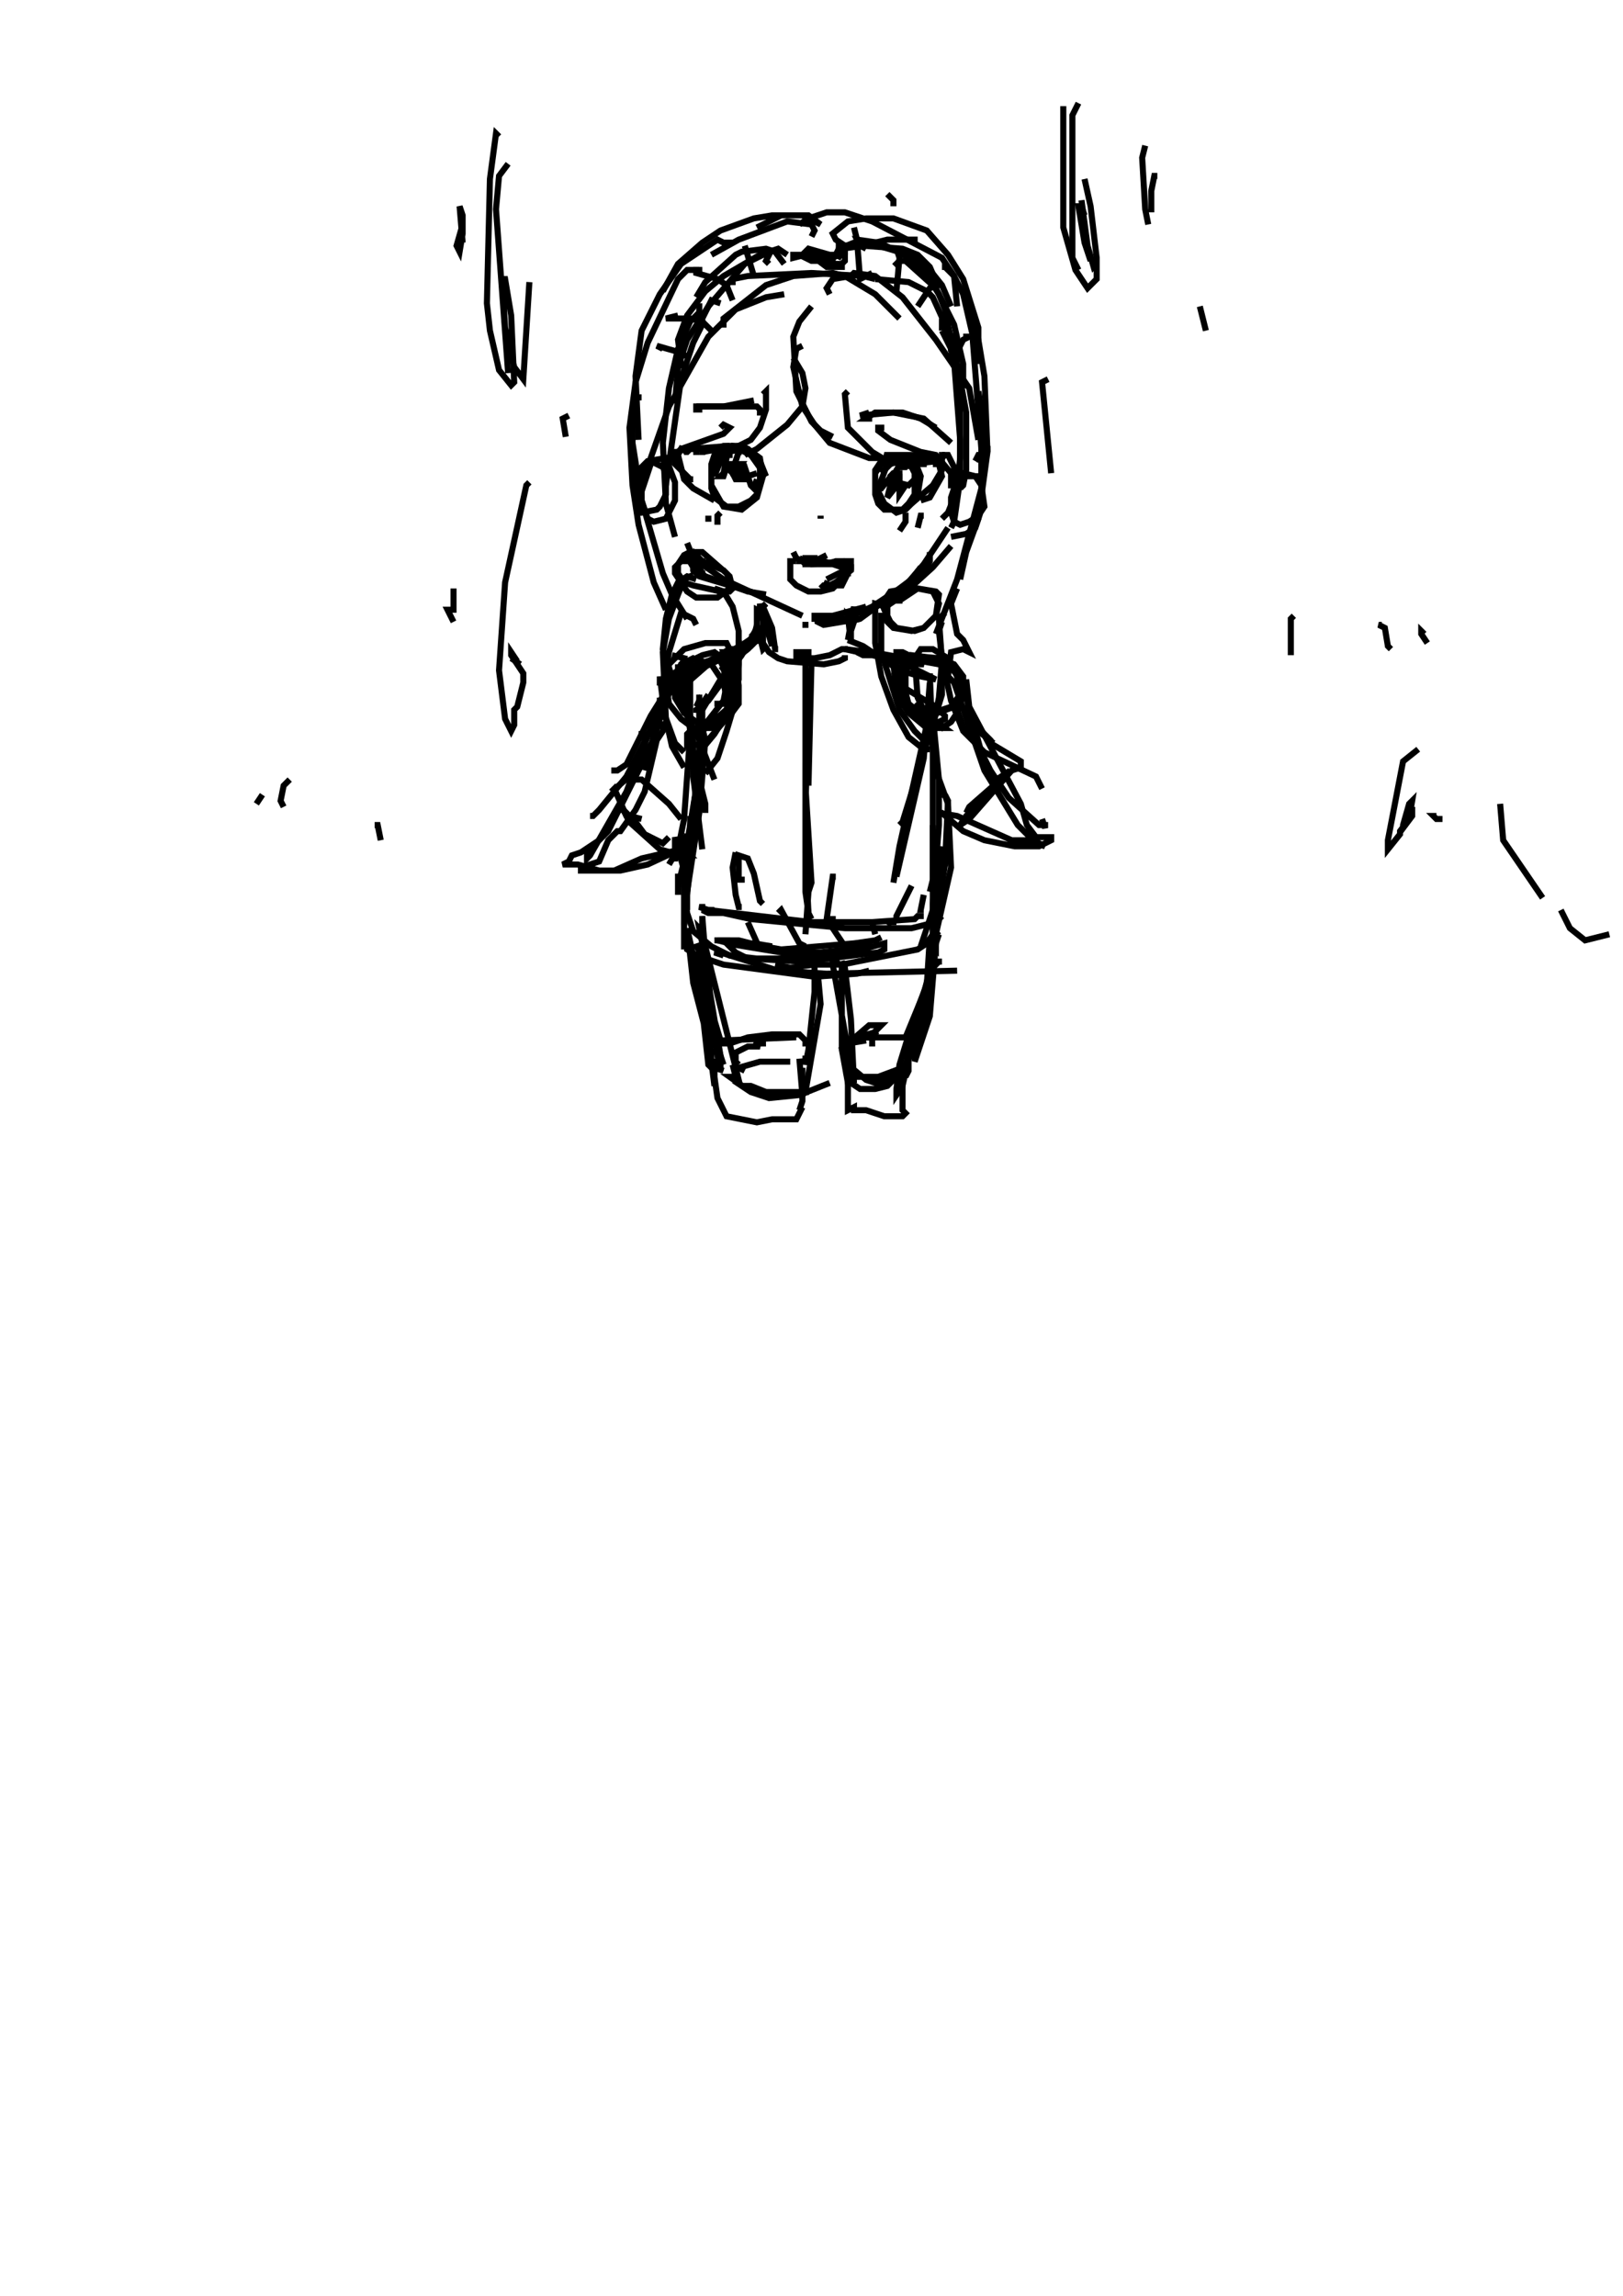 <?xml version="1.0" encoding="utf-8"?>
<!-- Generator: Adobe Illustrator 26.2.1, SVG Export Plug-In . SVG Version: 6.00 Build 0)  -->
<svg version="1.1" xmlns="http://www.w3.org/2000/svg" xmlns:xlink="http://www.w3.org/1999/xlink" x="0px" y="0px"
	 viewBox="0 0 535 757" style="enable-background:new 0 0 535 757;" xml:space="preserve">
<style type="text/css">
	.st0{fill:#FFFFFF;}
	.st1{fill:none;stroke:#000000;stroke-width:2;}
</style>
<g id="레이어_1" xmlns:ev="http://www.w3.org/2001/xml-events">
	<rect class="st0" width="535" height="757"/>
	<rect class="st0" width="535" height="757"/>
</g>
<g id="_x31_75-비">
	<g>
		<polyline class="st1" points="508.5,296 495.5,277 494.5,265 		"/>
		<polyline class="st1" points="530.5,308 522.5,310 517.5,306 514.5,300 		"/>
		<polyline class="st1" points="355.5,34 353.5,38 353.5,85 355.5,89 		"/>
		<polyline class="st1" points="350.5,35 350.5,75 354.5,89 358.5,95 361.5,92 361.5,85 359.5,68 357.5,59 		"/>
		<polyline class="st1" points="356.5,66 358.5,81 360.5,88 361.5,87 		"/>
		<polyline class="st1" points="357.5,71 356.5,68 355.5,68 357.5,80 359.5,86 		"/>
		<polyline class="st1" points="377.5,48 376.5,52 377.5,69 378.5,74 		"/>
		<polyline class="st1" points="381.5,58 380.5,58 379.5,63 379.5,70 		"/>
		<line class="st1" x1="395.5" y1="101" x2="397.5" y2="109"/>
		<polyline class="st1" points="167.5,54 164.5,58 163.5,69 167.5,123 		"/>
		<polyline class="st1" points="164.5,45 163.5,44 161.5,59 160.5,100 161.5,109 164.5,122 168.5,127 169.5,126 168.5,104 166.5,92 
			165.5,92 166.5,108 169.5,121 172.5,125 174.5,93 		"/>
		<polyline class="st1" points="152.5,74 150.5,81 151.5,83 152.5,77 152.5,71 151.5,68 152.5,80 		"/>
		<polyline class="st1" points="187.5,137 185.5,138 186.5,144 		"/>
		<polyline class="st1" points="345.5,125 343.5,126 346.5,156 		"/>
		<polyline class="st1" points="174.5,159 173.5,160 166.5,192 164.5,221 166.5,237 168.5,241 169.5,239 169.5,234 170.5,233 
			172.5,225 172.5,222 168.5,216 168.5,215 170.5,218 		"/>
		<line class="st1" x1="171.5" y1="219" x2="168.5" y2="217"/>
		<polyline class="st1" points="150.5,195 149.5,195 149.5,201 147.5,201 149.5,205 		"/>
		<polyline class="st1" points="426.5,203 425.5,204 425.5,216 		"/>
		<polyline class="st1" points="455.5,206 454.5,206 456.5,207 457.5,213 458.5,214 		"/>
		<polyline class="st1" points="469.5,209 468.5,208 468.5,209 470.5,212 		"/>
		<line class="st1" x1="86.5" y1="262" x2="84.5" y2="265"/>
		<polyline class="st1" points="95.5,257 93.5,259 92.5,264 93.5,266 		"/>
		<polyline class="st1" points="123.5,272 124.5,272 125.5,277 		"/>
		<polyline class="st1" points="467.5,247 462.5,251 457.5,277 457.5,280 461.5,275 461.5,274 464.5,270 465.5,264 464.5,265 
			462.5,272 462.5,273 465.5,269 465.5,266 465.5,269 		"/>
		<polyline class="st1" points="475.5,270 473.5,270 472.5,269 473.5,269 		"/>
	</g>
</g>
<g id="_x31_75-사람">
	<g>
		<polyline class="st1" points="231.5,101 230.5,101 230.5,103 227.5,106 223.5,115 220.5,128 218.5,146 219.5,166 222.5,177 		"/>
		<polyline class="st1" points="241.5,94 241.5,92 246.5,91 267.5,90 284.5,91 288.5,92 		"/>
		<polyline class="st1" points="288.5,92 299.5,93 305.5,96 307.5,98 312.5,109 314.5,121 		"/>
		<polyline class="st1" points="311.5,108 314.5,112 316.5,128 316.5,151 315.5,160 		"/>
		<polyline class="st1" points="310.5,109 310.5,106 311.5,106 314.5,119 316.5,145 316.5,158 314.5,172 313.5,174 		"/>
		<polyline class="st1" points="225.5,182 228.5,187 232.5,190 246.5,195 252.5,196 		"/>
		<polyline class="st1" points="226.5,179 228.5,184 238.5,191 264.5,203 		"/>
		<polyline class="st1" points="313.5,180 307.5,187 296.5,197 290.5,201 		"/>
		<polyline class="st1" points="312.5,174 304.5,186 298.5,193 283.5,204 279.5,205 		"/>
		<polyline class="st1" points="303.5,187 300.5,191 296.5,194 287.5,200 278.5,204 		"/>
		<polyline class="st1" points="271.5,203 268.5,203 268.5,204 269.5,204 269.5,205 271.5,206 283.5,204 269.5,204 269.5,203 
			274.5,203 285.5,200 		"/>
		<polyline class="st1" points="238.5,151 238.5,150 241.5,147 246.5,148 250.5,151 251.5,157 249.5,164 244.5,168 238.5,167 
			234.5,160 234.5,153 235.5,150 240.5,148 243.5,148 249.5,151 250.5,154 250.5,159 249.5,163 247.5,165 243.5,167 239.5,167 
			235.5,164 234.5,161 234.5,157 236.5,152 239.5,149 245.5,148 246.5,150 		"/>
		<polyline class="st1" points="290.5,153 288.5,156 288.5,163 289.5,166 291.5,168 297.5,168 299.5,166 301.5,163 301.5,156 
			300.5,154 298.5,153 290.5,152 288.5,155 288.5,160 291.5,166 295.5,169 298.5,168 300.5,166 302.5,163 303.5,157 301.5,152 
			296.5,152 293.5,153 290.5,156 		"/>
		<polyline class="st1" points="247.5,150 246.5,148 247.5,150 250.5,152 252.5,157 247.5,150 247.5,149 248.5,151 249.5,151 
			248.5,151 246.5,148 244.5,147 238.5,147 236.5,148 227.5,148 227.5,149 		"/>
		<polyline class="st1" points="242.5,148 229.5,148 229.5,149 228.5,149 229.5,149 		"/>
		<polyline class="st1" points="240.5,147 227.5,148 226.5,149 225.5,149 227.5,148 236.5,148 229.5,148 		"/>
		<polyline class="st1" points="290.5,153 289.5,153 290.5,153 290.5,152 301.5,151 304.5,150 308.5,151 308.5,152 305.5,150 
			291.5,150 293.5,151 310.5,151 309.5,152 299.5,153 298.5,154 296.5,154 295.5,152 304.5,152 310.5,151 302.5,151 300.5,150 		"/>
		<polyline class="st1" points="224.5,149 222.5,149 222.5,153 227.5,158 228.5,158 		"/>
		<polyline class="st1" points="226.5,149 224.5,148 223.5,150 225.5,158 228.5,161 235.5,165 		"/>
		<polyline class="st1" points="307.5,153 309.5,153 310.5,157 306.5,164 303.5,165 		"/>
		<polyline class="st1" points="309.5,150 310.5,150 310.5,155 307.5,160 300.5,166 		"/>
		<polyline class="st1" points="242.5,155 244.5,154 245.5,158 242.5,158 241.5,156 241.5,154 242.5,153 244.5,153 242.5,156 
			241.5,156 240.5,153 242.5,153 243.5,156 241.5,156 240.5,155 240.5,154 241.5,154 		"/>
		<polyline class="st1" points="244.5,149 243.5,149 242.5,152 243.5,155 246.5,157 249.5,156 		"/>
		<polyline class="st1" points="240.5,151 240.5,150 238.5,150 236.5,152 235.5,157 237.5,152 239.5,151 238.5,156 237.5,157 
			238.5,157 239.5,154 241.5,154 242.5,156 243.5,154 243.5,155 245.5,154 247.5,160 248.5,161 249.5,158 		"/>
		<polyline class="st1" points="293.5,159 294.5,157 295.5,157 295.5,159 293.5,159 293.5,157 294.5,156 296.5,156 296.5,159 
			295.5,160 293.5,159 294.5,156 296.5,155 		"/>
		<polyline class="st1" points="298.5,152 297.5,152 295.5,155 295.5,159 299.5,160 302.5,157 		"/>
		<polyline class="st1" points="293.5,153 293.5,152 292.5,153 289.5,161 290.5,161 294.5,156 292.5,164 296.5,159 296.5,163 
			298.5,160 		"/>
		<polyline class="st1" points="270.5,171 270.5,170 270.5,171 		"/>
		<polyline class="st1" points="261.5,182 262.5,184 264.5,185 268.5,185 272.5,183 		"/>
		<polyline class="st1" points="263.5,184 267.5,186 278.5,185 		"/>
		<polyline class="st1" points="269.5,184 265.5,184 265.5,186 280.5,186 280.5,185 275.5,185 272.5,186 265.5,186 264.5,185 
			262.5,185 271.5,185 277.5,187 280.5,187 280.5,185 275.5,185 		"/>
		<polyline class="st1" points="262.5,185 260.5,185 260.5,191 262.5,193 266.5,195 270.5,195 274.5,194 275.5,193 277.5,193 
			279.5,189 279.5,190 		"/>
		<polyline class="st1" points="229.5,186 228.5,186 228.5,188 230.5,190 250.5,196 		"/>
		<polyline class="st1" points="306.5,182 306.5,185 305.5,187 301.5,192 297.5,195 		"/>
		<polyline class="st1" points="267.5,101 263.5,106 261.5,111 262.5,129 267.5,139 270.5,142 274.5,144 		"/>
		<polyline class="st1" points="264.5,114 262.5,115 261.5,121 264.5,134 268.5,140 273.5,146 286.5,151 290.5,151 		"/>
		<polyline class="st1" points="279.5,129 278.5,130 279.5,141 287.5,149 292.5,152 297.5,153 305.5,153 		"/>
		<polyline class="st1" points="291.5,141 289.5,141 289.5,142 293.5,145 303.5,149 308.5,150 313.5,156 313.5,161 		"/>
		<polyline class="st1" points="310.5,150 312.5,150 314.5,154 314.5,164 312.5,169 310.5,171 		"/>
		<polyline class="st1" points="261.5,118 264.5,123 265.5,128 264.5,134 259.5,140 249.5,148 245.5,150 		"/>
		<polyline class="st1" points="251.5,130 252.5,129 252.5,135 250.5,141 247.5,145 243.5,147 231.5,149 231.5,150 		"/>
		<polyline class="st1" points="237.5,141 238.5,140 240.5,141 238.5,143 224.5,148 222.5,150 		"/>
		<polyline class="st1" points="287.5,138 285.5,138 288.5,136 297.5,136 303.5,138 308.5,141 		"/>
		<polyline class="st1" points="286.5,136 283.5,137 294.5,136 304.5,138 313.5,146 		"/>
		<polyline class="st1" points="229.5,134 249.5,134 250.5,135 250.5,136 249.5,136 		"/>
		<polyline class="st1" points="231.5,135 229.5,135 229.5,134 238.5,134 248.5,132 		"/>
		<line class="st1" x1="265.5" y1="205" x2="265.5" y2="207"/>
		<polyline class="st1" points="252.5,199 251.5,200 254.5,207 255.5,214 256.5,214 		"/>
		<polyline class="st1" points="252.5,199 251.5,200 251.5,203 254.5,213 		"/>
		<polyline class="st1" points="251.5,202 249.5,201 249.5,206 251.5,214 252.5,213 		"/>
		<polyline class="st1" points="250.5,202 250.5,199 251.5,205 251.5,212 253.5,215 256.5,217 259.5,218 271.5,219 276.5,218 
			278.5,217 278.5,216 		"/>
		<polyline class="st1" points="267.5,215 262.5,215 262.5,217 268.5,217 273.5,216 277.5,214 279.5,214 		"/>
		<polyline class="st1" points="280.5,204 279.5,203 280.5,212 280.5,208 281.5,205 281.5,200 279.5,211 		"/>
		<polyline class="st1" points="249.5,206 248.5,210 234.5,229 		"/>
		<polyline class="st1" points="249.5,207 244.5,216 233.5,231 229.5,234 229.5,235 		"/>
		<polyline class="st1" points="244.5,213 245.5,213 242.5,218 237.5,224 231.5,234 230.5,235 231.5,232 233.5,229 		"/>
		<polyline class="st1" points="237.5,221 246.5,214 247.5,213 246.5,213 246.5,212 		"/>
		<polyline class="st1" points="247.5,210 248.5,209 248.5,210 245.5,212 233.5,219 225.5,226 223.5,227 225.5,222 241.5,215 
			244.5,213 250.5,211 249.5,211 247.5,213 239.5,216 223.5,221 219.5,224 223.5,224 242.5,215 242.5,214 240.5,214 233.5,218 
			226.5,224 223.5,231 223.5,229 224.5,228 226.5,236 230.5,244 235.5,257 		"/>
		<polyline class="st1" points="226.5,225 226.5,233 228.5,249 232.5,265 232.5,268 		"/>
		<polyline class="st1" points="226.5,228 228.5,245 228.5,256 231.5,280 		"/>
		<polyline class="st1" points="229.5,233 230.5,231 231.5,233 231.5,244 228.5,267 228.5,276 		"/>
		<polyline class="st1" points="279.5,211 284.5,213 296.5,221 303.5,223 308.5,224 296.5,218 278.5,214 286.5,215 292.5,217 
			303.5,219 304.5,219 302.5,218 289.5,216 284.5,216 282.5,215 287.5,215 309.5,219 311.5,220 310.5,224 310.5,229 297.5,271 
			296.5,272 		"/>
		<polyline class="st1" points="306.5,225 304.5,250 295.5,289 		"/>
		<polyline class="st1" points="305.5,234 305.5,239 296.5,279 294.5,291 		"/>
		<polyline class="st1" points="226.5,222 226.5,221 227.5,221 227.5,242 225.5,270 223.5,280 220.5,285 		"/>
		<polyline class="st1" points="229.5,230 230.5,230 230.5,254 225.5,284 223.5,292 223.5,295 223.5,288 		"/>
		<polyline class="st1" points="230.5,242 231.5,240 232.5,244 230.5,268 226.5,294 226.5,300 226.5,275 225.5,278 225.5,292 
			226.5,301 228.5,307 234.5,312 240.5,315 249.5,316 261.5,316 271.5,315 273.5,314 		"/>
		<polyline class="st1" points="235.5,310 240.5,310 257.5,313 281.5,311 288.5,310 290.5,309 		"/>
		<polyline class="st1" points="306.5,222 307.5,248 307.5,290 306.5,294 		"/>
		<polyline class="st1" points="307.5,236 309.5,257 309.5,272 307.5,298 307.5,312 308.5,313 308.5,311 		"/>
		<polyline class="st1" points="307.5,272 307.5,308 305.5,311 302.5,313 277.5,318 268.5,318 260.5,319 255.5,318 		"/>
		<polyline class="st1" points="270.5,315 280.5,314 291.5,311 291.5,313 289.5,314 264.5,317 246.5,316 242.5,314 239.5,311 
			257.5,314 268.5,315 287.5,312 270.5,314 259.5,314 243.5,310 236.5,310 240.5,311 248.5,311 254.5,312 		"/>
		<polyline class="st1" points="231.5,308 243.5,356 242.5,355 241.5,351 		"/>
		<polyline class="st1" points="231.5,309 231.5,307 230.5,306 233.5,321 234.5,333 237.5,343 236.5,342 233.5,328 231.5,302 
			231.5,308 235.5,343 237.5,353 237.5,348 231.5,312 231.5,321 233.5,342 235.5,358 235.5,349 		"/>
		<polyline class="st1" points="266.5,316 266.5,317 268.5,318 268.5,327 266.5,346 265.5,351 265.5,348 		"/>
		<polyline class="st1" points="269.5,320 270.5,331 265.5,360 264.5,361 263.5,349 		"/>
		<polyline class="st1" points="242.5,355 240.5,355 247.5,360 254.5,361 261.5,361 266.5,360 252.5,360 247.5,358 244.5,358 
			247.5,360 253.5,362 263.5,361 273.5,357 		"/>
		<polyline class="st1" points="310.5,317 309.5,317 307.5,319 300.5,338 296.5,351 295.5,359 295.5,361 297.5,358 299.5,349 		"/>
		<polyline class="st1" points="307.5,317 306.5,326 302.5,340 296.5,358 296.5,360 299.5,347 299.5,344 		"/>
		<polyline class="st1" points="307.5,314 307.5,311 307.5,316 299.5,347 299.5,353 298.5,355 300.5,339 		"/>
		<polyline class="st1" points="276.5,318 274.5,315 274.5,318 281.5,357 280.5,336 278.5,319 277.5,317 277.5,346 279.5,357 
			280.5,355 280.5,347 279.5,346 279.5,351 285.5,356 288.5,357 292.5,356 297.5,352 289.5,355 279.5,355 280.5,357 283.5,359 
			288.5,359 292.5,358 296.5,354 301.5,346 		"/>
		<polyline class="st1" points="308.5,311 306.5,335 301.5,350 305.5,330 306.5,309 305.5,325 298.5,342 		"/>
		<polyline class="st1" points="229.5,311 230.5,314 231.5,333 233.5,351 234.5,352 234.5,347 228.5,324 226.5,306 232.5,333 
			238.5,351 		"/>
		<polyline class="st1" points="235.5,216 236.5,216 238.5,220 239.5,226 238.5,231 231.5,240 229.5,242 228.5,242 228.5,241 
			231.5,241 240.5,233 242.5,226 242.5,222 241.5,220 241.5,217 239.5,215 238.5,215 240.5,220 240.5,230 238.5,238 232.5,245 
			226.5,246 226.5,242 227.5,241 234.5,239 241.5,233 242.5,230 242.5,223 240.5,217 238.5,217 		"/>
		<polyline class="st1" points="297.5,217 295.5,217 294.5,219 295.5,228 297.5,232 302.5,237 305.5,238 309.5,238 311.5,237 
			311.5,236 308.5,233 298.5,227 296.5,224 295.5,220 295.5,215 297.5,215 299.5,216 296.5,222 296.5,229 297.5,232 299.5,235 
			305.5,240 311.5,240 307.5,237 304.5,236 299.5,232 296.5,226 296.5,220 297.5,220 297.5,219 297.5,225 299.5,232 301.5,235 
			306.5,238 310.5,238 		"/>
		<polyline class="st1" points="297.5,218 298.5,216 309.5,217 314.5,219 317.5,223 317.5,229 315.5,235 313.5,238 310.5,240 
			302.5,237 299.5,233 298.5,228 298.5,222 300.5,216 308.5,217 313.5,220 316.5,224 317.5,228 314.5,233 306.5,236 304.5,234 
			302.5,230 301.5,217 303.5,214 307.5,214 312.5,217 315.5,223 316.5,229 313.5,233 310.5,234 306.5,234 302.5,233 301.5,232 		"/>
		<polyline class="st1" points="225.5,224 224.5,223 227.5,218 231.5,216 235.5,215 239.5,218 242.5,232 239.5,237 234.5,240 
			228.5,240 224.5,237 220.5,232 219.5,225 220.5,219 225.5,214 232.5,212 239.5,212 242.5,218 243.5,226 243.5,232 240.5,236 
			235.5,238 229.5,238 225.5,235 222.5,230 222.5,223 224.5,219 228.5,217 234.5,219 238.5,225 239.5,230 238.5,232 235.5,232 		"/>
		<polyline class="st1" points="221.5,216 225.5,217 224.5,220 214.5,236 206.5,252 203.5,254 202.5,254 202.5,253 		"/>
		<polyline class="st1" points="222.5,220 223.5,220 223.5,223 206.5,256 197.5,267 195.5,269 194.5,269 		"/>
		<polyline class="st1" points="221.5,227 221.5,226 219.5,227 206.5,261 194.5,282 193.5,283 193.5,280 		"/>
		<polyline class="st1" points="211.5,243 211.5,242 212.5,242 212.5,248 211.5,252 200.5,274 197.5,277 191.5,281 188.5,282 
			187.5,284 185.5,285 190.5,285 197.5,287 202.5,287 211.5,283 224.5,280 224.5,279 227.5,279 228.5,278 213.5,285 204.5,287 
			191.5,287 191.5,286 197.5,284 200.5,277 203.5,274 204.5,274 209.5,267 212.5,261 216.5,244 218.5,241 218.5,238 219.5,240 		"/>
		<line class="st1" x1="318.5" y1="242" x2="315.5" y2="234"/>
		<polyline class="st1" points="314.5,225 324.5,254 335.5,272 341.5,278 344.5,279 340.5,277 333.5,277 315.5,269 309.5,268 
			310.5,268 317.5,274 324.5,277 334.5,279 342.5,279 346.5,277 346.5,276 341.5,276 338.5,272 336.5,265 319.5,233 318.5,224 
			318.5,230 323.5,248 326.5,254 332.5,263 342.5,272 344.5,272 344.5,273 343.5,270 		"/>
		<polyline class="st1" points="273.5,84 266.5,82 264.5,84 263.5,84 267.5,86 274.5,86 274.5,85 276.5,84 265.5,84 261.5,85 
			261.5,84 263.5,84 268.5,86 271.5,86 272.5,87 277.5,87 278.5,86 278.5,84 268.5,85 272.5,88 278.5,88 		"/>
		<polyline class="st1" points="275.5,81 284.5,81 292.5,79 302.5,79 		"/>
		<polyline class="st1" points="279.5,83 277.5,83 277.5,82 284.5,81 297.5,82 302.5,84 306.5,88 309.5,95 		"/>
		<polyline class="st1" points="277.5,85 275.5,84 276.5,82 281.5,80 289.5,81 299.5,84 306.5,89 310.5,94 313.5,101 		"/>
		<polyline class="st1" points="285.5,82 283.5,81 282.5,79 289.5,80 296.5,83 304.5,89 309.5,97 311.5,102 313.5,112 313.5,116 		
			"/>
		<polyline class="st1" points="296.5,88 295.5,87 296.5,86 298.5,86 308.5,95 314.5,107 317.5,120 317.5,128 		"/>
		<polyline class="st1" points="258.5,87 255.5,83 252.5,82 244.5,83 242.5,84 232.5,93 229.5,98 		"/>
		<polyline class="st1" points="259.5,84 256.5,82 250.5,84 238.5,91 232.5,96 226.5,104 223.5,112 224.5,120 225.5,121 		"/>
		<polyline class="st1" points="253.5,87 252.5,86 253.5,84 251.5,84 245.5,87 233.5,101 226.5,112 223.5,121 222.5,133 		"/>
		<polyline class="st1" points="237.5,100 234.5,99 231.5,105 231.5,107 228.5,113 224.5,125 219.5,160 		"/>
		<polyline class="st1" points="232.5,189 231.5,189 229.5,185 229.5,183 231.5,185 238.5,188 240.5,190 241.5,194 240.5,195 
			237.5,195 228.5,193 225.5,192 223.5,189 223.5,186 225.5,183 227.5,182 231.5,182 239.5,189 240.5,191 240.5,194 236.5,197 
			229.5,197 226.5,195 222.5,189 222.5,187 224.5,185 231.5,185 231.5,186 		"/>
		<polyline class="st1" points="229.5,191 226.5,190 223.5,192 221.5,196 219.5,204 218.5,214 221.5,223 224.5,228 		"/>
		<polyline class="st1" points="227.5,191 227.5,190 225.5,191 223.5,196 220.5,204 218.5,215 219.5,237 221.5,246 225.5,253 		"/>
		<polyline class="st1" points="229.5,206 228.5,204 224.5,202 220.5,215 218.5,227 218.5,234 222.5,245 225.5,248 		"/>
		<polyline class="st1" points="237.5,195 235.5,194 238.5,195 241.5,200 243.5,208 243.5,219 242.5,231 239.5,241 236.5,250 
			232.5,255 		"/>
		<polyline class="st1" points="243.5,211 243.5,224 240.5,234 235.5,242 230.5,248 227.5,249 		"/>
		<polyline class="st1" points="297.5,198 296.5,198 302.5,194 308.5,195 309.5,196 308.5,203 304.5,207 300.5,208 294.5,207 
			292.5,205 292.5,200 293.5,198 297.5,195 302.5,194 307.5,195 309.5,199 308.5,203 304.5,207 301.5,208 295.5,207 293.5,205 
			291.5,201 291.5,198 293.5,195 299.5,194 		"/>
		<polyline class="st1" points="292.5,200 288.5,199 288.5,212 290.5,223 294.5,234 299.5,243 304.5,247 306.5,247 		"/>
		<polyline class="st1" points="293.5,206 291.5,203 290.5,203 290.5,215 296.5,234 301.5,241 304.5,244 305.5,244 		"/>
		<polyline class="st1" points="311.5,202 309.5,204 310.5,218 309.5,230 308.5,235 305.5,241 		"/>
		<polyline class="st1" points="316.5,161 316.5,157 317.5,156 321.5,157 323.5,160 324.5,167 322.5,170 319.5,172 316.5,173 
			314.5,172 313.5,169 313.5,164 315.5,158 317.5,157 322.5,157 323.5,160 323.5,168 321.5,174 318.5,176 313.5,177 		"/>
		<polyline class="st1" points="212.5,160 211.5,159 212.5,154 214.5,152 218.5,154 219.5,156 219.5,163 217.5,167 216.5,168 
			211.5,169 210.5,168 209.5,159 211.5,154 213.5,152 219.5,151 222.5,159 222.5,165 219.5,171 215.5,172 213.5,171 211.5,165 
			211.5,162 214.5,153 		"/>
		<polyline class="st1" points="267.5,78 268.5,76 267.5,74 259.5,73 243.5,79 234.5,84 		"/>
		<polyline class="st1" points="249.5,75 257.5,71 266.5,71 270.5,74 264.5,71 254.5,71 248.5,72 237.5,76 231.5,80 223.5,87 
			218.5,96 		"/>
		<polyline class="st1" points="241.5,80 238.5,80 236.5,79 224.5,87 217.5,97 211.5,109 209.5,124 210.5,145 		"/>
		<polyline class="st1" points="230.5,89 226.5,89 223.5,92 213.5,113 209.5,126 207.5,141 208.5,160 210.5,173 215.5,192 
			219.5,201 		"/>
		<polyline class="st1" points="211.5,131 209.5,131 208.5,138 208.5,146 211.5,165 218.5,189 221.5,196 226.5,204 		"/>
		<polyline class="st1" points="266.5,72 263.5,74 266.5,72 272.5,70 278.5,70 287.5,73 310.5,85 314.5,91 315.5,101 		"/>
		<polyline class="st1" points="278.5,81 275.5,79 274.5,77 279.5,73 285.5,72 294.5,72 305.5,76 312.5,84 317.5,92 322.5,108 
			322.5,120 		"/>
		<polyline class="st1" points="311.5,89 311.5,88 314.5,91 317.5,97 320.5,110 323.5,148 323.5,159 		"/>
		<polyline class="st1" points="318.5,102 319.5,101 322.5,112 324.5,124 325.5,149 322.5,171 318.5,182 316.5,191 		"/>
		<polyline class="st1" points="322.5,129 323.5,135 323.5,161 315.5,191 308.5,209 		"/>
		<polyline class="st1" points="214.5,153 214.5,151 220.5,134 233.5,111 242.5,102 252.5,98 258.5,97 		"/>
		<polyline class="st1" points="238.5,108 238.5,105 252.5,94 261.5,91 274.5,90 278.5,91 288.5,97 296.5,105 		"/>
		<polyline class="st1" points="273.5,97 272.5,95 274.5,92 280.5,91 281.5,90 288.5,91 297.5,98 308.5,112 319.5,128 322.5,145 		
			"/>
		<polyline class="st1" points="310.5,109 313.5,115 316.5,125 318.5,136 318.5,155 317.5,160 316.5,161 		"/>
		<polyline class="st1" points="281.5,75 282.5,79 283.5,92 287.5,90 		"/>
		<polyline class="st1" points="294.5,82 295.5,82 296.5,85 295.5,96 		"/>
		<polyline class="st1" points="309.5,94 306.5,95 302.5,101 		"/>
		<polyline class="st1" points="317.5,111 319.5,111 317.5,112 316.5,114 315.5,114 		"/>
		<line class="st1" x1="245.5" y1="81" x2="248.5" y2="91"/>
		<polyline class="st1" points="231.5,89 229.5,89 229.5,90 236.5,92 239.5,94 241.5,99 		"/>
		<polyline class="st1" points="223.5,104 219.5,105 227.5,105 231.5,106 234.5,109 		"/>
		<polyline class="st1" points="218.5,115 216.5,114 223.5,116 227.5,118 		"/>
		<polyline class="st1" points="326.5,148 324.5,148 321.5,152 		"/>
		<polyline class="st1" points="324.5,150 322.5,150 321.5,152 		"/>
		<polyline class="st1" points="217.5,226 217.5,223 218.5,231 212.5,254 		"/>
		<polyline class="st1" points="217.5,230 217.5,237 215.5,244 207.5,256 201.5,261 202.5,260 206.5,269 209.5,271 212.5,275 
			218.5,278 220.5,276 		"/>
		<polyline class="st1" points="211.5,270 207.5,269 205.5,267 204.5,267 205.5,267 207.5,271 217.5,280 224.5,282 227.5,282 
			226.5,281 		"/>
		<polyline class="st1" points="211.5,257 209.5,257 211.5,257 220.5,265 224.5,270 		"/>
		<polyline class="st1" points="310.5,205 309.5,208 310.5,217 313.5,231 317.5,241 324.5,248 341.5,256 343.5,260 		"/>
		<polyline class="st1" points="327.5,245 322.5,241 323.5,241 326.5,244 326.5,245 336.5,251 336.5,253 333.5,254 319.5,270 
			316.5,272 318.5,269 326.5,261 328.5,260 331.5,256 331.5,255 328.5,257 327.5,259 319.5,266 318.5,268 319.5,266 		"/>
		<polyline class="st1" points="227.5,269 227.5,285 225.5,305 		"/>
		<polyline class="st1" points="222.5,284 222.5,276 225.5,287 225.5,312 226.5,312 226.5,313 229.5,315 238.5,318 268.5,322 
			282.5,321 286.5,320 		"/>
		<polyline class="st1" points="238.5,315 235.5,314 237.5,314 256.5,320 272.5,321 315.5,320 		"/>
		<polyline class="st1" points="232.5,299 230.5,299 233.5,300 267.5,304 287.5,304 301.5,303 302.5,302 304.5,302 		"/>
		<polyline class="st1" points="235.5,300 231.5,300 233.5,301 238.5,301 247.5,303 278.5,306 300.5,306 308.5,304 310.5,302 		"/>
		<polyline class="st1" points="308.5,254 312.5,265 313.5,286 308.5,308 309.5,307 		"/>
		<polyline class="st1" points="311.5,263 311.5,262 312.5,264 311.5,285 306.5,317 309.5,308 		"/>
		<polyline class="st1" points="310.5,279 308.5,297 303.5,312 		"/>
		<line class="st1" x1="246.5" y1="304" x2="250.5" y2="313"/>
		<polyline class="st1" points="256.5,301 257.5,300 263.5,311 265.5,312 		"/>
		<polyline class="st1" points="274.5,302 274.5,306 278.5,312 		"/>
		<line class="st1" x1="287.5" y1="304" x2="288.5" y2="308"/>
		<polyline class="st1" points="295.5,304 293.5,304 292.5,305 		"/>
		<polyline class="st1" points="244.5,299 243.5,299 242.5,295 241.5,286 242.5,281 		"/>
		<polyline class="st1" points="245.5,290 243.5,290 243.5,282 246.5,283 248.5,288 250.5,297 251.5,298 		"/>
		<polyline class="st1" points="273.5,303 272.5,303 274.5,289 275.5,289 		"/>
		<polyline class="st1" points="295.5,304 295.5,302 300.5,292 		"/>
		<polyline class="st1" points="304.5,300 303.5,300 304.5,295 		"/>
		<line class="st1" x1="267.5" y1="218" x2="266.5" y2="259"/>
		<polyline class="st1" points="265.5,221 266.5,239 265.5,265 265.5,294 266.5,301 		"/>
		<polyline class="st1" points="265.5,219 265.5,281 266.5,301 267.5,303 		"/>
		<polyline class="st1" points="266.5,255 265.5,254 265.5,259 267.5,291 266.5,294 265.5,308 		"/>
		<polyline class="st1" points="239.5,344 238.5,343 261.5,342 261.5,341 		"/>
		<polyline class="st1" points="239.5,344 236.5,344 235.5,343 236.5,344 240.5,344 246.5,342 254.5,341 263.5,341 265.5,343 
			265.5,344 266.5,344 		"/>
		<polyline class="st1" points="238.5,353 235.5,352 235.5,351 235.5,355 236.5,362 239.5,368 249.5,370 254.5,369 262.5,369 
			264.5,365 		"/>
		<polyline class="st1" points="265.5,353 264.5,353 264.5,363 263.5,366 		"/>
		<polyline class="st1" points="288.5,344 287.5,344 287.5,342 286.5,341 283.5,341 285.5,342 303.5,342 301.5,343 		"/>
		<polyline class="st1" points="279.5,345 279.5,343 280.5,343 280.5,346 279.5,348 279.5,366 281.5,365 281.5,366 285.5,366 
			291.5,368 297.5,368 298.5,367 297.5,366 297.5,350 296.5,357 295.5,359 		"/>
		<polyline class="st1" points="245.5,353 243.5,352 250.5,350 260.5,350 		"/>
		<polyline class="st1" points="243.5,351 242.5,350 242.5,347 246.5,345 250.5,345 248.5,344 252.5,344 		"/>
		<polyline class="st1" points="285.5,343 279.5,344 286.5,338 290.5,338 286.5,342 282.5,342 289.5,340 		"/>
		<polyline class="st1" points="292.5,64 294.5,66 294.5,68 		"/>
		<polyline class="st1" points="315.5,194 313.5,199 315.5,209 317.5,211 319.5,215 317.5,214 313.5,215 312.5,223 314.5,225 
			315.5,225 		"/>
		<line class="st1" x1="280.5" y1="187" x2="272.5" y2="191"/>
		<polyline class="st1" points="280.5,186 280.5,188 275.5,192 273.5,193 271.5,192 		"/>
		<polyline class="st1" points="277.5,188 278.5,188 277.5,191 273.5,193 271.5,193 270.5,194 		"/>
		<polyline class="st1" points="299.5,170 298.5,170 298.5,172 296.5,175 		"/>
		<polyline class="st1" points="304.5,170 303.5,170 302.5,174 		"/>
		<line class="st1" x1="233.5" y1="170" x2="233.5" y2="172"/>
		<polyline class="st1" points="237.5,169 236.5,170 236.5,173 		"/>
	</g>
</g>
</svg>
